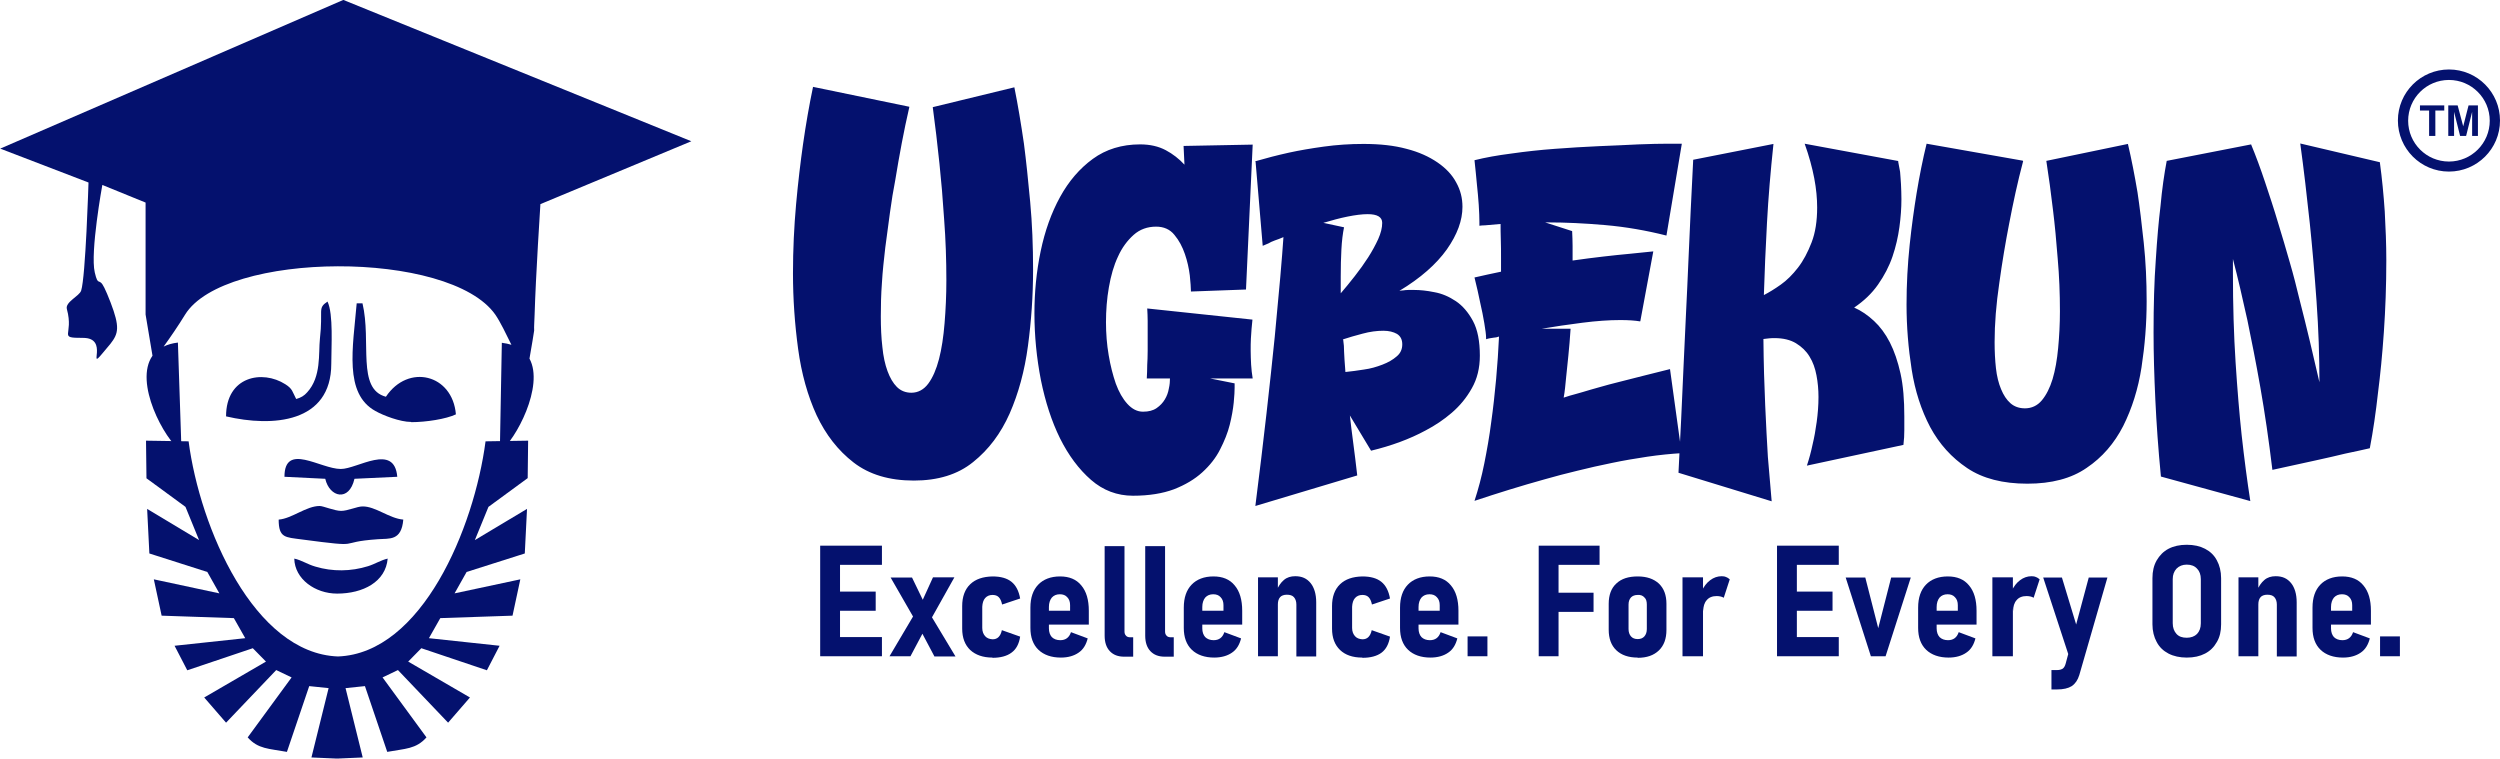 <?xml version="1.0" encoding="UTF-8"?>
<!DOCTYPE svg PUBLIC "-//W3C//DTD SVG 1.1//EN" "http://www.w3.org/Graphics/SVG/1.1/DTD/svg11.dtd">
<!-- Creator: CorelDRAW -->
<svg xmlns="http://www.w3.org/2000/svg" xml:space="preserve" width="2.323in" height="0.705in" version="1.1" style="shape-rendering:geometricPrecision; text-rendering:geometricPrecision; image-rendering:optimizeQuality; fill-rule:evenodd; clip-rule:evenodd"
viewBox="0 0 112.14 34.02"
 xmlns:xlink="http://www.w3.org/1999/xlink"
 xmlns:xodm="http://www.corel.com/coreldraw/odm/2003">
 <defs>
  <style type="text/css">
   <![CDATA[
    .fil1 {fill:#04116E}
    .fil0 {fill:#04116E;fill-rule:nonzero}
   ]]>
  </style>
 </defs>
 <g id="Layer_x0020_1">
  <g id="_2600096934032">
   <path class="fil0" d="M36.79 29.43l0 -4.96 0.89 0 0 4.96 -0.89 0zm0.36 0l0 -0.86 2.41 0 0 0.86 -2.41 0zm0 -2.03l0 -0.87 2.13 0 0 0.86 -2.13 0zm0 -2.07l0 -0.86 2.41 0 0 0.86 -2.41 0z"/>
   <path id="_1" class="fil0" d="M41.91 29.43l-0.81 -1.53 -1.15 -2 0.96 0 0.73 1.51 1.22 2.03 -0.95 0 0 0zm-2.01 0l1.16 -1.96 0.47 0.66 -0.69 1.3 -0.94 0 -0 0zm1.84 -1.63l-0.45 -0.68 0.56 -1.23 0.96 0 -1.07 1.91z"/>
   <path id="_2" class="fil0" d="M44.52 29.49c-0.43,0 -0.76,-0.12 -1,-0.34 -0.24,-0.23 -0.36,-0.55 -0.36,-0.96l0 -1.01c0,-0.42 0.12,-0.75 0.36,-0.98 0.24,-0.23 0.57,-0.34 1,-0.35 0.37,0 0.65,0.08 0.85,0.24 0.2,0.16 0.33,0.41 0.39,0.75l-0 0 -0.81 0.27 0 0c-0.03,-0.15 -0.08,-0.26 -0.15,-0.33 -0.07,-0.07 -0.16,-0.1 -0.28,-0.1 -0.14,0 -0.25,0.05 -0.33,0.14 -0.08,0.09 -0.12,0.22 -0.13,0.39l0 0.95c0,0.16 0.05,0.28 0.13,0.37 0.08,0.09 0.19,0.13 0.33,0.14 0.11,0 0.2,-0.03 0.27,-0.1 0.07,-0.07 0.12,-0.17 0.15,-0.31l-0 -0 0.82 0.29 -0 -0c-0.05,0.33 -0.18,0.57 -0.39,0.72 -0.2,0.15 -0.49,0.23 -0.85,0.23z"/>
   <path id="_3" class="fil0" d="M47.59 29.49c-0.43,0 -0.77,-0.12 -1.01,-0.35 -0.24,-0.23 -0.36,-0.56 -0.36,-0.98l0 -0.91c0,-0.45 0.12,-0.79 0.35,-1.03 0.23,-0.24 0.56,-0.37 0.98,-0.37 0.41,0 0.73,0.13 0.95,0.4 0.23,0.27 0.34,0.65 0.34,1.14l0 0.62 -1.97 -0 0 -0.62 1.13 0 0 -0.25c0,-0.15 -0.04,-0.27 -0.13,-0.36 -0.08,-0.09 -0.19,-0.13 -0.33,-0.13 -0.15,0 -0.27,0.05 -0.36,0.15 -0.08,0.1 -0.13,0.24 -0.13,0.42l0 0.96c0,0.17 0.05,0.3 0.13,0.39 0.09,0.09 0.22,0.14 0.38,0.14 0.12,0 0.22,-0.03 0.3,-0.09 0.08,-0.06 0.14,-0.15 0.18,-0.27l-0 0 0.75 0.28 -0 0c-0.07,0.28 -0.2,0.5 -0.41,0.64 -0.2,0.14 -0.47,0.22 -0.79,0.22l0 -0z"/>
   <path id="_4" class="fil0" d="M50.44 24.48l0 3.84c0,0.08 0.02,0.14 0.07,0.19 0.04,0.05 0.11,0.07 0.19,0.07l0.13 0 0 0.87 -0.4 0c-0.28,0 -0.49,-0.08 -0.65,-0.25 -0.15,-0.16 -0.23,-0.39 -0.23,-0.69l0 -4.02 0.89 0z"/>
   <path id="_5" class="fil0" d="M52.26 24.48l0 3.84c0,0.08 0.02,0.14 0.07,0.19 0.04,0.05 0.11,0.07 0.19,0.07l0.13 0 0 0.87 -0.4 0c-0.28,0 -0.49,-0.08 -0.65,-0.25 -0.15,-0.16 -0.23,-0.39 -0.23,-0.69l0 -4.02 0.89 0z"/>
   <path id="_6" class="fil0" d="M54.47 29.49c-0.43,0 -0.77,-0.12 -1.01,-0.35 -0.24,-0.23 -0.36,-0.56 -0.36,-0.98l0 -0.91c0,-0.45 0.12,-0.79 0.35,-1.03 0.23,-0.24 0.56,-0.37 0.98,-0.37 0.41,0 0.73,0.13 0.95,0.4 0.23,0.27 0.34,0.65 0.34,1.14l0 0.62 -1.97 -0 0 -0.62 1.13 0 0 -0.25c0,-0.15 -0.04,-0.27 -0.13,-0.36 -0.08,-0.09 -0.19,-0.13 -0.33,-0.13 -0.15,0 -0.27,0.05 -0.36,0.15 -0.08,0.1 -0.13,0.24 -0.13,0.42l0 0.96c0,0.17 0.05,0.3 0.13,0.39 0.09,0.09 0.22,0.14 0.38,0.14 0.12,0 0.22,-0.03 0.3,-0.09 0.08,-0.06 0.14,-0.15 0.18,-0.27l-0 0 0.75 0.28 -0 0c-0.07,0.28 -0.2,0.5 -0.41,0.64 -0.2,0.14 -0.47,0.22 -0.8,0.22l0 -0z"/>
   <path id="_7" class="fil0" d="M56.43 29.43l0 -3.54 0.89 0 0 3.54 -0.89 0zm1.72 0l0 -2.32c0,-0.14 -0.04,-0.25 -0.11,-0.33 -0.07,-0.08 -0.18,-0.11 -0.32,-0.11 -0.13,0 -0.24,0.04 -0.3,0.11 -0.07,0.08 -0.1,0.19 -0.1,0.33l-0.07 -0.6c0.09,-0.22 0.2,-0.38 0.34,-0.5 0.14,-0.12 0.31,-0.17 0.51,-0.17 0.3,0 0.52,0.1 0.69,0.31 0.16,0.2 0.25,0.49 0.25,0.86l0 2.43 -0.89 0 -0 -0z"/>
   <path id="_8" class="fil0" d="M61.1 29.49c-0.43,0 -0.76,-0.12 -0.99,-0.34 -0.24,-0.23 -0.36,-0.55 -0.36,-0.96l0 -1.01c0,-0.42 0.12,-0.75 0.36,-0.98 0.24,-0.23 0.57,-0.34 1,-0.35 0.37,0 0.65,0.08 0.85,0.24 0.2,0.16 0.33,0.41 0.39,0.75l-0 0 -0.81 0.27 0 0c-0.03,-0.15 -0.08,-0.26 -0.15,-0.33 -0.07,-0.07 -0.16,-0.1 -0.28,-0.1 -0.14,0 -0.25,0.05 -0.33,0.14 -0.08,0.09 -0.12,0.22 -0.13,0.39l0 0.95c0,0.16 0.05,0.28 0.13,0.37 0.08,0.09 0.19,0.13 0.33,0.14 0.11,0 0.2,-0.03 0.27,-0.1 0.07,-0.07 0.12,-0.17 0.15,-0.31l-0 -0 0.82 0.29 -0 -0c-0.05,0.33 -0.18,0.57 -0.38,0.72 -0.2,0.15 -0.49,0.23 -0.85,0.23z"/>
   <path id="_9" class="fil0" d="M64.17 29.49c-0.43,0 -0.77,-0.12 -1.01,-0.35 -0.24,-0.23 -0.36,-0.56 -0.36,-0.98l0 -0.91c0,-0.45 0.12,-0.79 0.35,-1.03 0.23,-0.24 0.56,-0.37 0.98,-0.37 0.41,0 0.73,0.13 0.95,0.4 0.23,0.27 0.34,0.65 0.34,1.14l0 0.62 -1.97 -0 0 -0.62 1.13 0 0 -0.25c0,-0.15 -0.04,-0.27 -0.13,-0.36 -0.08,-0.09 -0.19,-0.13 -0.33,-0.13 -0.15,0 -0.27,0.05 -0.36,0.15 -0.08,0.1 -0.13,0.24 -0.13,0.42l0 0.96c0,0.17 0.05,0.3 0.13,0.39 0.09,0.09 0.22,0.14 0.38,0.14 0.12,0 0.22,-0.03 0.3,-0.09 0.08,-0.06 0.14,-0.15 0.18,-0.27l-0 0 0.75 0.28 -0 0c-0.07,0.28 -0.2,0.5 -0.41,0.64 -0.2,0.14 -0.47,0.22 -0.8,0.22l0 -0z"/>
   <polygon id="_10" class="fil0" points="65.83,29.43 65.83,28.54 66.72,28.54 66.72,29.43 "/>
   <path id="_11" class="fil0" d="M69.02 29.43l0 -4.96 0.89 0 0 4.96 -0.89 0zm0.36 -1.99l0 -0.86 2.1 0 0 0.86 -2.1 0zm0 -2.11l0 -0.86 2.37 0 0 0.86 -2.37 0z"/>
   <path id="_12" class="fil0" d="M73.46 29.49c-0.41,0 -0.73,-0.11 -0.96,-0.33 -0.23,-0.22 -0.34,-0.53 -0.34,-0.92l0 -1.16c-0,-0.39 0.11,-0.7 0.34,-0.91 0.23,-0.22 0.55,-0.32 0.96,-0.32 0.41,0 0.72,0.11 0.95,0.32 0.23,0.22 0.34,0.52 0.34,0.91l0 1.17c0,0.39 -0.11,0.7 -0.34,0.92 -0.23,0.22 -0.54,0.33 -0.95,0.33zm-0 -0.83c0.13,0 0.23,-0.04 0.3,-0.12 0.07,-0.08 0.11,-0.19 0.11,-0.33l0 -1.1c0,-0.14 -0.03,-0.25 -0.11,-0.32 -0.07,-0.08 -0.17,-0.12 -0.3,-0.11 -0.13,0 -0.23,0.04 -0.3,0.11 -0.07,0.08 -0.11,0.18 -0.11,0.32l0 1.1c0,0.14 0.04,0.25 0.11,0.33 0.07,0.08 0.17,0.12 0.3,0.12l0 0z"/>
   <path id="_13" class="fil0" d="M75.47 29.43l0 -3.54 0.92 0 0 3.54 -0.92 0zm1.84 -2.63c-0.04,-0.02 -0.08,-0.04 -0.13,-0.05 -0.05,-0.01 -0.11,-0.02 -0.17,-0.02 -0.2,0 -0.35,0.06 -0.45,0.18 -0.11,0.12 -0.16,0.29 -0.16,0.5l-0.07 -0.9c0.1,-0.21 0.22,-0.37 0.38,-0.49 0.16,-0.12 0.33,-0.18 0.52,-0.18 0.07,0 0.14,0.01 0.2,0.04 0.06,0.02 0.11,0.06 0.16,0.1l-0.27 0.83 -0 -0z"/>
   <path id="_14" class="fil0" d="M79.71 29.43l0 -4.96 0.89 0 0 4.96 -0.89 0zm0.36 0l0 -0.86 2.41 0 0 0.86 -2.41 0zm0 -2.03l0 -0.87 2.13 0 0 0.86 -2.13 0zm0 -2.07l0 -0.86 2.41 0 0 0.86 -2.41 0z"/>
   <polygon id="_15" class="fil0" points="84.25,28.17 84.83,25.9 85.71,25.9 84.58,29.43 83.92,29.43 82.79,25.9 83.67,25.9 "/>
   <path id="_16" class="fil0" d="M87.41 29.49c-0.43,0 -0.77,-0.12 -1.01,-0.35 -0.24,-0.23 -0.36,-0.56 -0.36,-0.98l0 -0.91c0,-0.45 0.12,-0.79 0.35,-1.03 0.23,-0.24 0.56,-0.37 0.98,-0.37 0.41,0 0.73,0.13 0.95,0.4 0.23,0.27 0.34,0.65 0.34,1.14l0 0.62 -1.97 -0 0 -0.62 1.13 0 0 -0.25c0,-0.15 -0.04,-0.27 -0.13,-0.36 -0.08,-0.09 -0.19,-0.13 -0.33,-0.13 -0.15,0 -0.27,0.05 -0.36,0.15 -0.08,0.1 -0.13,0.24 -0.13,0.42l0 0.96c0,0.17 0.05,0.3 0.13,0.39 0.09,0.09 0.22,0.14 0.38,0.14 0.12,0 0.22,-0.03 0.3,-0.09 0.08,-0.06 0.14,-0.15 0.18,-0.27l-0 0 0.75 0.28 -0 0c-0.07,0.28 -0.2,0.5 -0.41,0.64 -0.2,0.14 -0.47,0.22 -0.79,0.22l0 -0z"/>
   <path id="_17" class="fil0" d="M89.37 29.43l0 -3.54 0.92 0 0 3.54 -0.92 0zm1.84 -2.63c-0.04,-0.02 -0.08,-0.04 -0.13,-0.05 -0.05,-0.01 -0.11,-0.02 -0.17,-0.02 -0.2,0 -0.35,0.06 -0.45,0.18 -0.11,0.12 -0.16,0.29 -0.16,0.5l-0.07 -0.9c0.1,-0.21 0.22,-0.37 0.38,-0.49 0.16,-0.12 0.33,-0.18 0.52,-0.18 0.07,0 0.14,0.01 0.2,0.04 0.06,0.02 0.11,0.06 0.16,0.1l-0.27 0.83 -0 -0z"/>
   <path id="_18" class="fil0" d="M93.69 25.9l0.84 0 -1.26 4.37c-0.07,0.23 -0.18,0.39 -0.34,0.5 -0.16,0.1 -0.38,0.15 -0.67,0.15l-0.24 0 0 -0.87 0.25 0c0.1,0 0.18,-0.02 0.25,-0.06 0.06,-0.04 0.11,-0.12 0.14,-0.24l1.03 -3.84 0 0zm-0.77 3.88l-1.27 -3.88 0.84 0 0.93 3.07 -0.5 0.81 -0 0z"/>
   <path id="_19" class="fil0" d="M98.09 29.49c-0.31,0 -0.59,-0.06 -0.82,-0.18 -0.23,-0.12 -0.41,-0.29 -0.53,-0.52 -0.12,-0.22 -0.19,-0.49 -0.19,-0.79l0 -2.07c0,-0.31 0.06,-0.57 0.19,-0.8 0.13,-0.22 0.3,-0.4 0.53,-0.52 0.23,-0.12 0.5,-0.18 0.82,-0.18 0.32,0 0.59,0.06 0.82,0.18 0.23,0.12 0.41,0.29 0.53,0.52 0.12,0.22 0.19,0.49 0.19,0.8l0 2.07c0,0.31 -0.06,0.57 -0.19,0.79 -0.13,0.23 -0.3,0.4 -0.53,0.52 -0.23,0.12 -0.5,0.18 -0.82,0.18zm0 -0.89c0.19,0 0.35,-0.06 0.46,-0.17 0.11,-0.12 0.17,-0.27 0.17,-0.48l0 -1.98c0,-0.2 -0.06,-0.36 -0.17,-0.47 -0.11,-0.12 -0.26,-0.18 -0.46,-0.18 -0.19,0 -0.34,0.06 -0.46,0.18 -0.11,0.12 -0.17,0.27 -0.17,0.47l0 1.98c0,0.2 0.06,0.36 0.17,0.48 0.11,0.12 0.26,0.17 0.46,0.17z"/>
   <path id="_20" class="fil0" d="M100.41 29.43l0 -3.54 0.89 0 0 3.54 -0.89 0zm1.72 0l0 -2.32c0,-0.14 -0.04,-0.25 -0.11,-0.33 -0.07,-0.08 -0.18,-0.11 -0.32,-0.11 -0.13,0 -0.24,0.04 -0.3,0.11 -0.07,0.08 -0.1,0.19 -0.1,0.33l-0.07 -0.6c0.09,-0.22 0.2,-0.38 0.34,-0.5 0.14,-0.12 0.31,-0.17 0.51,-0.17 0.3,0 0.52,0.1 0.69,0.31 0.16,0.2 0.25,0.49 0.25,0.86l0 2.43 -0.89 0 -0 -0z"/>
   <path id="_21" class="fil0" d="M105.1 29.49c-0.43,0 -0.77,-0.12 -1.01,-0.35 -0.24,-0.23 -0.36,-0.56 -0.36,-0.98l0 -0.91c0,-0.45 0.12,-0.79 0.35,-1.03 0.23,-0.24 0.56,-0.37 0.98,-0.37 0.41,0 0.73,0.13 0.95,0.4 0.23,0.27 0.34,0.65 0.34,1.14l0 0.62 -1.97 -0 0 -0.62 1.13 0 0 -0.25c0,-0.15 -0.04,-0.27 -0.13,-0.36 -0.08,-0.09 -0.19,-0.13 -0.33,-0.13 -0.15,0 -0.27,0.05 -0.36,0.15 -0.08,0.1 -0.13,0.24 -0.13,0.42l0 0.96c0,0.17 0.05,0.3 0.13,0.39 0.09,0.09 0.22,0.14 0.38,0.14 0.12,0 0.22,-0.03 0.3,-0.09 0.08,-0.06 0.14,-0.15 0.18,-0.27l-0 0 0.75 0.28 -0 0c-0.07,0.28 -0.2,0.5 -0.41,0.64 -0.2,0.14 -0.47,0.22 -0.79,0.22l0 -0z"/>
   <polygon id="_22" class="fil0" points="106.76,29.43 106.76,28.54 107.65,28.54 107.65,29.43 "/>
   <g>
    <path class="fil0" d="M40.79 4.79c-0.25,1.08 -0.45,2.17 -0.63,3.27 -0.09,0.46 -0.17,0.95 -0.24,1.47 -0.07,0.52 -0.14,1.04 -0.21,1.57 -0.06,0.53 -0.12,1.05 -0.15,1.58 -0.04,0.53 -0.05,1.03 -0.05,1.51 0,0.49 0.02,0.95 0.07,1.37 0.04,0.42 0.12,0.78 0.23,1.08 0.11,0.3 0.25,0.54 0.42,0.71 0.17,0.17 0.39,0.26 0.65,0.26 0.3,0 0.56,-0.14 0.76,-0.41 0.2,-0.27 0.36,-0.64 0.48,-1.1 0.12,-0.46 0.2,-1 0.25,-1.61 0.05,-0.61 0.08,-1.25 0.08,-1.92 0,-0.91 -0.03,-1.82 -0.1,-2.74 -0.06,-0.92 -0.13,-1.75 -0.21,-2.5 -0.09,-0.87 -0.19,-1.71 -0.3,-2.53l3.66 -0.89c0.16,0.79 0.3,1.64 0.43,2.53 0.1,0.77 0.19,1.64 0.28,2.61 0.09,0.97 0.13,1.99 0.13,3.04 0,1.16 -0.08,2.3 -0.23,3.42 -0.15,1.13 -0.43,2.14 -0.82,3.03 -0.4,0.9 -0.94,1.62 -1.64,2.18 -0.69,0.56 -1.58,0.83 -2.66,0.83 -1.1,0 -2,-0.27 -2.7,-0.81 -0.7,-0.54 -1.25,-1.25 -1.66,-2.12 -0.4,-0.87 -0.68,-1.87 -0.83,-2.98 -0.15,-1.11 -0.23,-2.24 -0.23,-3.38 0,-1.07 0.05,-2.11 0.14,-3.11 0.09,-1 0.2,-1.9 0.31,-2.68 0.13,-0.91 0.28,-1.77 0.45,-2.58l4.31 0.89 0 -0zm12.63 8.25c0,-0.14 -0.02,-0.38 -0.05,-0.69 -0.04,-0.32 -0.11,-0.64 -0.22,-0.96 -0.11,-0.32 -0.26,-0.61 -0.47,-0.86 -0.2,-0.25 -0.48,-0.37 -0.82,-0.37 -0.39,0 -0.73,0.12 -1.01,0.37 -0.28,0.25 -0.52,0.57 -0.7,0.97 -0.19,0.4 -0.32,0.86 -0.41,1.38 -0.09,0.51 -0.13,1.04 -0.13,1.57 0,0.51 0.04,1 0.12,1.47 0.08,0.48 0.19,0.9 0.32,1.28 0.14,0.38 0.31,0.68 0.52,0.91 0.21,0.23 0.44,0.35 0.7,0.35 0.25,0 0.45,-0.05 0.61,-0.16 0.16,-0.11 0.28,-0.24 0.37,-0.39 0.09,-0.15 0.15,-0.31 0.18,-0.49 0.04,-0.17 0.05,-0.32 0.05,-0.45l-1.04 0c0.01,-0.19 0.02,-0.39 0.02,-0.61 0.01,-0.17 0.02,-0.38 0.02,-0.63l0 -1.34c0,-0.19 -0.01,-0.38 -0.02,-0.56l4.72 0.5c-0.01,0.13 -0.03,0.27 -0.04,0.41 -0.01,0.13 -0.02,0.28 -0.03,0.44 -0.01,0.17 -0.01,0.35 -0.01,0.55 0,0.2 0.01,0.41 0.02,0.62 0.01,0.21 0.04,0.42 0.07,0.62l-1.91 0 1.1 0.22 0 0.19c0,0.14 -0.01,0.37 -0.04,0.67 -0.03,0.3 -0.09,0.64 -0.18,1 -0.09,0.36 -0.24,0.73 -0.43,1.1 -0.19,0.38 -0.46,0.72 -0.8,1.03 -0.34,0.31 -0.76,0.56 -1.27,0.76 -0.51,0.19 -1.12,0.29 -1.84,0.29 -0.71,0 -1.34,-0.24 -1.88,-0.71 -0.55,-0.48 -1.01,-1.1 -1.39,-1.86 -0.38,-0.77 -0.66,-1.64 -0.86,-2.62 -0.19,-0.98 -0.29,-1.98 -0.29,-2.99 0,-0.95 0.09,-1.88 0.28,-2.79 0.19,-0.91 0.48,-1.72 0.87,-2.43 0.39,-0.71 0.88,-1.28 1.47,-1.71 0.59,-0.43 1.3,-0.65 2.12,-0.65 0.45,0 0.83,0.09 1.15,0.26 0.32,0.17 0.6,0.39 0.84,0.65l-0.04 -0.84 3.1 -0.06 -0.3 6.5 -2.47 0.09 0 -0zm2.88 -5.81c0.48,-0.14 0.98,-0.27 1.52,-0.39 0.46,-0.1 0.98,-0.19 1.56,-0.27 0.58,-0.08 1.17,-0.12 1.78,-0.12 0.74,0 1.38,0.07 1.93,0.22 0.55,0.14 1.01,0.35 1.39,0.61 0.38,0.26 0.66,0.56 0.84,0.9 0.19,0.34 0.28,0.7 0.28,1.09 0,0.61 -0.23,1.24 -0.7,1.91 -0.47,0.66 -1.18,1.29 -2.13,1.86 0.06,-0.01 0.12,-0.02 0.17,-0.02 0.07,-0.01 0.15,-0.02 0.23,-0.02 0.08,0 0.17,0 0.27,0 0.26,0 0.56,0.03 0.9,0.1 0.34,0.06 0.66,0.2 0.96,0.4 0.3,0.2 0.56,0.5 0.77,0.89 0.21,0.39 0.31,0.91 0.31,1.56 0,0.55 -0.12,1.04 -0.36,1.46 -0.24,0.43 -0.54,0.79 -0.9,1.1 -0.36,0.31 -0.75,0.57 -1.17,0.79 -0.72,0.39 -1.54,0.69 -2.45,0.91l-0.95 -1.58c0.04,0.39 0.09,0.75 0.13,1.07 0.04,0.32 0.08,0.61 0.11,0.86 0.03,0.27 0.06,0.53 0.09,0.76l-4.57 1.37c0.38,-2.99 0.66,-5.52 0.87,-7.59 0.2,-2.07 0.33,-3.56 0.39,-4.47 -0.14,0.06 -0.27,0.11 -0.39,0.15 -0.12,0.04 -0.21,0.09 -0.28,0.13 -0.1,0.04 -0.19,0.08 -0.26,0.11l-0.32 -3.77 0 0zm3.99 2.95c-0.06,0.29 -0.1,0.62 -0.12,1 -0.02,0.38 -0.03,0.78 -0.03,1.21l0 0.76c0.2,-0.23 0.41,-0.49 0.63,-0.77 0.22,-0.28 0.42,-0.56 0.6,-0.84 0.18,-0.28 0.33,-0.56 0.45,-0.82 0.12,-0.27 0.18,-0.51 0.18,-0.73 0,-0.26 -0.22,-0.39 -0.65,-0.39 -0.26,0 -0.56,0.04 -0.91,0.11 -0.35,0.07 -0.71,0.17 -1.08,0.28l0.93 0.2 0 -0zm-0.04 5.05c0.03,0.19 0.04,0.37 0.04,0.54l0.02 0.37c0.01,0.17 0.03,0.35 0.04,0.54 0.26,-0.03 0.54,-0.06 0.83,-0.11 0.3,-0.04 0.57,-0.12 0.83,-0.22 0.26,-0.1 0.47,-0.22 0.64,-0.37 0.17,-0.14 0.25,-0.32 0.25,-0.54 0,-0.22 -0.08,-0.37 -0.24,-0.47 -0.16,-0.09 -0.36,-0.14 -0.61,-0.14 -0.29,0 -0.6,0.04 -0.93,0.13 -0.33,0.09 -0.63,0.17 -0.89,0.26l0 0zm13.32 -0.82c-0.23,-0.04 -0.53,-0.06 -0.89,-0.06 -0.51,0 -1.07,0.04 -1.7,0.12 -0.63,0.08 -1.24,0.17 -1.83,0.27l1.3 0c-0.03,0.43 -0.06,0.84 -0.1,1.21 -0.04,0.38 -0.07,0.7 -0.1,0.97 -0.03,0.33 -0.06,0.64 -0.11,0.91 0.03,-0.01 0.12,-0.04 0.28,-0.09 0.16,-0.04 0.35,-0.1 0.57,-0.16 0.22,-0.07 0.48,-0.14 0.76,-0.22 0.28,-0.08 0.57,-0.16 0.86,-0.23 0.68,-0.17 1.44,-0.37 2.3,-0.58l0.52 3.77c-0.49,0.03 -1,0.08 -1.54,0.16 -0.53,0.08 -1.07,0.17 -1.59,0.28 -0.53,0.11 -1.04,0.22 -1.55,0.35 -0.51,0.12 -0.99,0.25 -1.45,0.38 -1.08,0.3 -2.14,0.63 -3.16,0.97 0.17,-0.52 0.32,-1.08 0.44,-1.68 0.12,-0.6 0.23,-1.22 0.31,-1.85 0.09,-0.64 0.16,-1.28 0.22,-1.93 0.06,-0.65 0.1,-1.29 0.13,-1.91 -0.09,0.03 -0.17,0.05 -0.24,0.05 -0.07,0.01 -0.14,0.02 -0.19,0.03 -0.06,0.01 -0.11,0.03 -0.15,0.04l0 -0.06c0,-0.14 -0.03,-0.36 -0.08,-0.66 -0.05,-0.3 -0.11,-0.6 -0.18,-0.9 -0.07,-0.36 -0.16,-0.74 -0.26,-1.15 0.38,-0.09 0.77,-0.17 1.19,-0.26l0 -0.58c0,-0.32 -0,-0.61 -0.01,-0.87 -0.01,-0.26 -0.01,-0.49 -0.01,-0.69 -0.32,0.03 -0.55,0.05 -0.69,0.06 -0.1,0 -0.19,0.01 -0.26,0.02l0 -0.17c0,-0.2 -0.01,-0.46 -0.03,-0.77 -0.02,-0.31 -0.05,-0.61 -0.08,-0.9 -0.03,-0.35 -0.07,-0.71 -0.11,-1.1 0.48,-0.12 1.03,-0.22 1.66,-0.3 0.63,-0.09 1.27,-0.16 1.94,-0.21 0.66,-0.05 1.32,-0.09 1.98,-0.12 0.66,-0.03 1.25,-0.05 1.78,-0.08 0.53,-0.02 0.96,-0.03 1.31,-0.03l0.63 0 -0.69 4.12c-0.91,-0.23 -1.83,-0.39 -2.75,-0.47 -0.92,-0.08 -1.78,-0.12 -2.56,-0.12l-0.13 0 1.21 0.39c0.01,0.23 0.02,0.45 0.02,0.67 0,0.22 0,0.43 0,0.65 0.49,-0.07 0.95,-0.13 1.39,-0.18 0.43,-0.05 0.82,-0.09 1.15,-0.12 0.39,-0.04 0.75,-0.08 1.08,-0.11l-0.58 3.12 -0 -0zm11.57 -7.19c0.03,0.14 0.06,0.3 0.09,0.48 0.01,0.16 0.03,0.34 0.04,0.55 0.01,0.21 0.02,0.44 0.02,0.68 0,0.39 -0.03,0.81 -0.09,1.25 -0.06,0.44 -0.16,0.88 -0.31,1.32 -0.15,0.44 -0.37,0.86 -0.65,1.26 -0.28,0.4 -0.64,0.74 -1.07,1.03 0.32,0.14 0.61,0.34 0.89,0.6 0.27,0.25 0.51,0.57 0.71,0.96 0.2,0.39 0.36,0.86 0.48,1.4 0.12,0.54 0.17,1.18 0.17,1.92 0,0.2 0,0.41 0,0.62 0,0.21 -0.01,0.43 -0.04,0.66l-4.33 0.93c0.1,-0.3 0.19,-0.63 0.26,-0.97 0.07,-0.29 0.13,-0.62 0.18,-0.99 0.05,-0.37 0.08,-0.74 0.08,-1.12 0,-0.33 -0.03,-0.66 -0.09,-0.97 -0.06,-0.32 -0.16,-0.6 -0.31,-0.84 -0.15,-0.25 -0.35,-0.44 -0.61,-0.6 -0.25,-0.15 -0.57,-0.23 -0.96,-0.23 -0.07,0 -0.15,0 -0.24,0.01 -0.09,0.01 -0.17,0.02 -0.26,0.03 0.01,1.1 0.04,2.09 0.08,2.98 0.04,0.89 0.08,1.66 0.12,2.31 0.06,0.74 0.12,1.4 0.17,1.99l-4.18 -1.28c0.04,-0.78 0.08,-1.58 0.12,-2.4 0.04,-0.82 0.07,-1.64 0.11,-2.44 0.04,-0.8 0.07,-1.59 0.11,-2.36 0.04,-0.77 0.07,-1.5 0.1,-2.18 0.07,-1.59 0.14,-3.14 0.22,-4.66l3.6 -0.71c-0.13,1.23 -0.23,2.4 -0.29,3.53 -0.06,1.13 -0.11,2.21 -0.14,3.25 0.23,-0.12 0.48,-0.27 0.76,-0.47 0.27,-0.19 0.53,-0.45 0.77,-0.76 0.24,-0.31 0.44,-0.69 0.61,-1.13 0.17,-0.44 0.25,-0.96 0.25,-1.57 0,-0.4 -0.04,-0.84 -0.13,-1.31 -0.09,-0.47 -0.23,-0.99 -0.43,-1.55l4.22 0.78 0 -0zm5.61 0c-0.25,0.94 -0.45,1.88 -0.63,2.82 -0.16,0.82 -0.31,1.71 -0.44,2.65 -0.14,0.95 -0.21,1.83 -0.21,2.65 0,0.42 0.02,0.81 0.06,1.17 0.04,0.36 0.12,0.68 0.23,0.94 0.11,0.27 0.25,0.48 0.42,0.63 0.17,0.15 0.39,0.23 0.65,0.23 0.3,0 0.56,-0.12 0.76,-0.36 0.2,-0.24 0.36,-0.56 0.48,-0.95 0.12,-0.4 0.2,-0.86 0.25,-1.39 0.05,-0.53 0.08,-1.08 0.08,-1.66 0,-0.78 -0.03,-1.57 -0.1,-2.36 -0.06,-0.79 -0.13,-1.52 -0.21,-2.17 -0.09,-0.77 -0.19,-1.5 -0.3,-2.21l3.66 -0.76c0.16,0.68 0.3,1.4 0.43,2.17 0.1,0.66 0.19,1.42 0.28,2.26 0.09,0.84 0.13,1.72 0.13,2.63 0,1 -0.08,1.98 -0.23,2.96 -0.15,0.97 -0.43,1.85 -0.82,2.63 -0.4,0.78 -0.94,1.41 -1.64,1.88 -0.69,0.48 -1.58,0.71 -2.66,0.71 -1.1,0 -2,-0.23 -2.7,-0.7 -0.7,-0.47 -1.25,-1.08 -1.66,-1.84 -0.4,-0.76 -0.68,-1.62 -0.83,-2.58 -0.15,-0.96 -0.23,-1.93 -0.23,-2.91 0,-0.92 0.05,-1.82 0.14,-2.68 0.09,-0.86 0.2,-1.63 0.31,-2.31 0.13,-0.79 0.28,-1.54 0.45,-2.23l4.31 0.76 -0 -0zm10.22 -0.76c0.22,0.53 0.43,1.1 0.63,1.7 0.2,0.6 0.4,1.2 0.58,1.81 0.19,0.61 0.36,1.2 0.53,1.79 0.17,0.58 0.31,1.14 0.44,1.68 0.32,1.24 0.61,2.48 0.89,3.7 0,-1.17 -0.04,-2.38 -0.13,-3.64 -0.09,-1.26 -0.19,-2.41 -0.3,-3.47 -0.13,-1.23 -0.27,-2.43 -0.43,-3.6l3.57 0.84c0.1,0.74 0.17,1.47 0.22,2.21 0.04,0.74 0.07,1.47 0.07,2.19 0,1.13 -0.04,2.2 -0.11,3.22 -0.07,1.02 -0.16,1.92 -0.26,2.7 -0.1,0.9 -0.22,1.73 -0.37,2.51 -0.3,0.07 -0.67,0.15 -1.1,0.24 -0.36,0.09 -0.81,0.19 -1.35,0.31 -0.54,0.12 -1.18,0.26 -1.92,0.42 -0.16,-1.33 -0.34,-2.56 -0.54,-3.7 -0.2,-1.14 -0.4,-2.14 -0.58,-3.01 -0.22,-1 -0.43,-1.91 -0.65,-2.75l0 0.65c0,1.43 0.04,2.76 0.12,4 0.08,1.23 0.17,2.31 0.27,3.24 0.12,1.08 0.25,2.07 0.39,2.97l-4.01 -1.1c-0.12,-1.23 -0.2,-2.38 -0.25,-3.44 -0.05,-1.07 -0.08,-2.07 -0.08,-3.01 0,-1.23 0.03,-2.32 0.1,-3.27 0.06,-0.95 0.13,-1.75 0.21,-2.4 0.07,-0.78 0.17,-1.46 0.28,-2.04l3.79 -0.74 -0 0z"/>
    <path class="fil1" d="M109.85 3.11c1.27,0 2.29,1.03 2.29,2.29 0,1.27 -1.03,2.29 -2.29,2.29 -1.27,0 -2.29,-1.03 -2.29,-2.29 0,-1.27 1.03,-2.29 2.29,-2.29zm0 0.47c1.01,0 1.83,0.82 1.83,1.83 0,1.01 -0.82,1.83 -1.83,1.83 -1.01,0 -1.83,-0.82 -1.83,-1.83 0,-1.01 0.82,-1.83 1.83,-1.83z"/>
    <path class="fil0" d="M108.96 6.09l0 -1.14 -0.41 0 0 -0.23 1.09 0 0 0.23 -0.4 0 0 1.14 -0.28 0 -0 0zm0.86 0l0 -1.37 0.42 0 0.25 0.94 0.24 -0.94 0.42 0 0 1.37 -0.26 0 -0 -1.08 -0.27 1.08 -0.27 0 -0.27 -1.08 -0 1.08 -0.26 0 -0 0z"/>
   </g>
  </g>
  <g id="_2600096927840">
   <g>
    <path class="fil1" d="M18.44 18.93c0.67,0 1.57,-0.14 2.01,-0.35 -0.15,-1.8 -2.14,-2.29 -3.14,-0.79 -1.32,-0.35 -0.64,-2.46 -1.05,-4.19l-0.26 0c-0.17,1.99 -0.58,4.05 0.84,4.83 0.35,0.2 1.11,0.49 1.6,0.49l0 -0z"/>
    <path class="fil1" d="M13.28 17.88c-0.17,-0.32 -0.15,-0.44 -0.48,-0.65 -1.03,-0.66 -2.66,-0.36 -2.66,1.44 2.09,0.49 4.72,0.3 4.72,-2.36 0,-0.76 0.1,-2.23 -0.17,-2.79 -0.46,0.31 -0.19,0.35 -0.34,1.67 -0.07,0.66 0.07,1.7 -0.57,2.4 -0.14,0.16 -0.28,0.24 -0.49,0.3l0 0z"/>
    <path class="fil1" d="M12.5 23.3c0,0.83 0.3,0.79 1.03,0.89 2.94,0.39 1.44,0.13 3.43,-0.01 0.5,-0.04 1.05,0.09 1.13,-0.88 -0.63,-0.05 -1.25,-0.6 -1.83,-0.59 -0.24,0 -0.66,0.2 -0.96,0.2 -0.29,0 -0.8,-0.22 -0.96,-0.22 -0.6,0 -1.24,0.56 -1.83,0.61l0 -0z"/>
    <path class="fil1" d="M12.76 21.38l1.83 0.09c0.19,0.83 1.07,1.05 1.31,0l1.92 -0.09c-0.13,-1.53 -1.79,-0.35 -2.53,-0.35 -0.92,0 -2.53,-1.21 -2.53,0.35l0 0z"/>
    <path class="fil1" d="M15.12 26.62c1.17,0 2.18,-0.53 2.27,-1.57 -0.31,0.07 -0.56,0.24 -0.88,0.34 -0.77,0.24 -1.59,0.25 -2.36,0.02 -0.38,-0.11 -0.62,-0.29 -0.95,-0.36 0.02,0.92 0.94,1.57 1.92,1.57z"/>
   </g>
   <path class="fil1" d="M6.56 21.44l1.76 1.29 0.61 1.49 -2.33 -1.4 0.1 2 2.6 0.83 0.54 0.96 -2.94 -0.63 0.35 1.63 3.24 0.11 0.51 0.9 -3.17 0.34 0.57 1.1 2.94 -0.99 0.59 0.6 -2.77 1.61 0.98 1.13 2.25 -2.36 0.69 0.33 -1.97 2.69c0.47,0.53 0.95,0.5 1.76,0.65l1 -2.95 0.87 0.09 -0.77 3.11 1.13 0.05 0 0 0.02 -0 0.02 0 0 -0 1.13 -0.05 -0.77 -3.11 0.87 -0.09 1 2.95c0.81,-0.15 1.29,-0.12 1.76,-0.65l-1.97 -2.69 0.69 -0.33 2.25 2.36 0.98 -1.13 -2.77 -1.61 0.59 -0.6 2.94 0.99 0.57 -1.1 -3.17 -0.34 0.51 -0.9 3.24 -0.11 0.35 -1.63 -2.95 0.63 0.54 -0.96 2.61 -0.83 0.1 -2 -2.34 1.4 0.61 -1.49 1.76 -1.29 0.02 -1.68 -1.91 0.03c-0.51,3.9 -2.86,9.51 -6.62,9.65 -3.76,-0.14 -6.19,-5.75 -6.7,-9.65l-1.91 -0.03 0.02 1.68 -0 0z"/>
   <path class="fil1" d="M6.53 9.08l-1.94 -0.79c0,0 -0.55,3.02 -0.34,3.92 0.16,0.69 0.18,0.18 0.43,0.69 0.07,0.14 0.16,0.35 0.28,0.66 0.42,1.1 0.36,1.39 -0.01,1.86 -0.1,0.12 -0.22,0.26 -0.36,0.43 -0.67,0.81 0.31,-0.7 -0.86,-0.7 -1.17,0 -0.4,-0.09 -0.73,-1.29 -0.09,-0.32 0.56,-0.58 0.64,-0.83 0.2,-0.62 0.33,-4.85 0.33,-4.85l-3.96 -1.52 15.39 -6.67 15.61 6.34 -6.77 2.82c0,0 -0.21,3.24 -0.26,4.96 -0.01,0.36 -0.03,0.51 -0.02,0.71 0,0.05 -0.13,0.79 -0.21,1.26 0.67,1.23 -0.61,3.64 -1.33,4.18l0.09 -4.89c0.16,0.02 0.3,0.05 0.43,0.09 -0.24,-0.49 -0.5,-1.03 -0.72,-1.35 -2.05,-2.93 -12.16,-2.86 -13.92,0 -0.3,0.49 -0.67,1.03 -0.96,1.43 0.18,-0.09 0.39,-0.15 0.64,-0.18l0.14 4.2 0.02 0.69c-0.78,-0.56 -2.14,-3.11 -1.3,-4.3l-0.31 -1.85 0 -5.04 0 -0z"/>
  </g>
 </g>
</svg>

